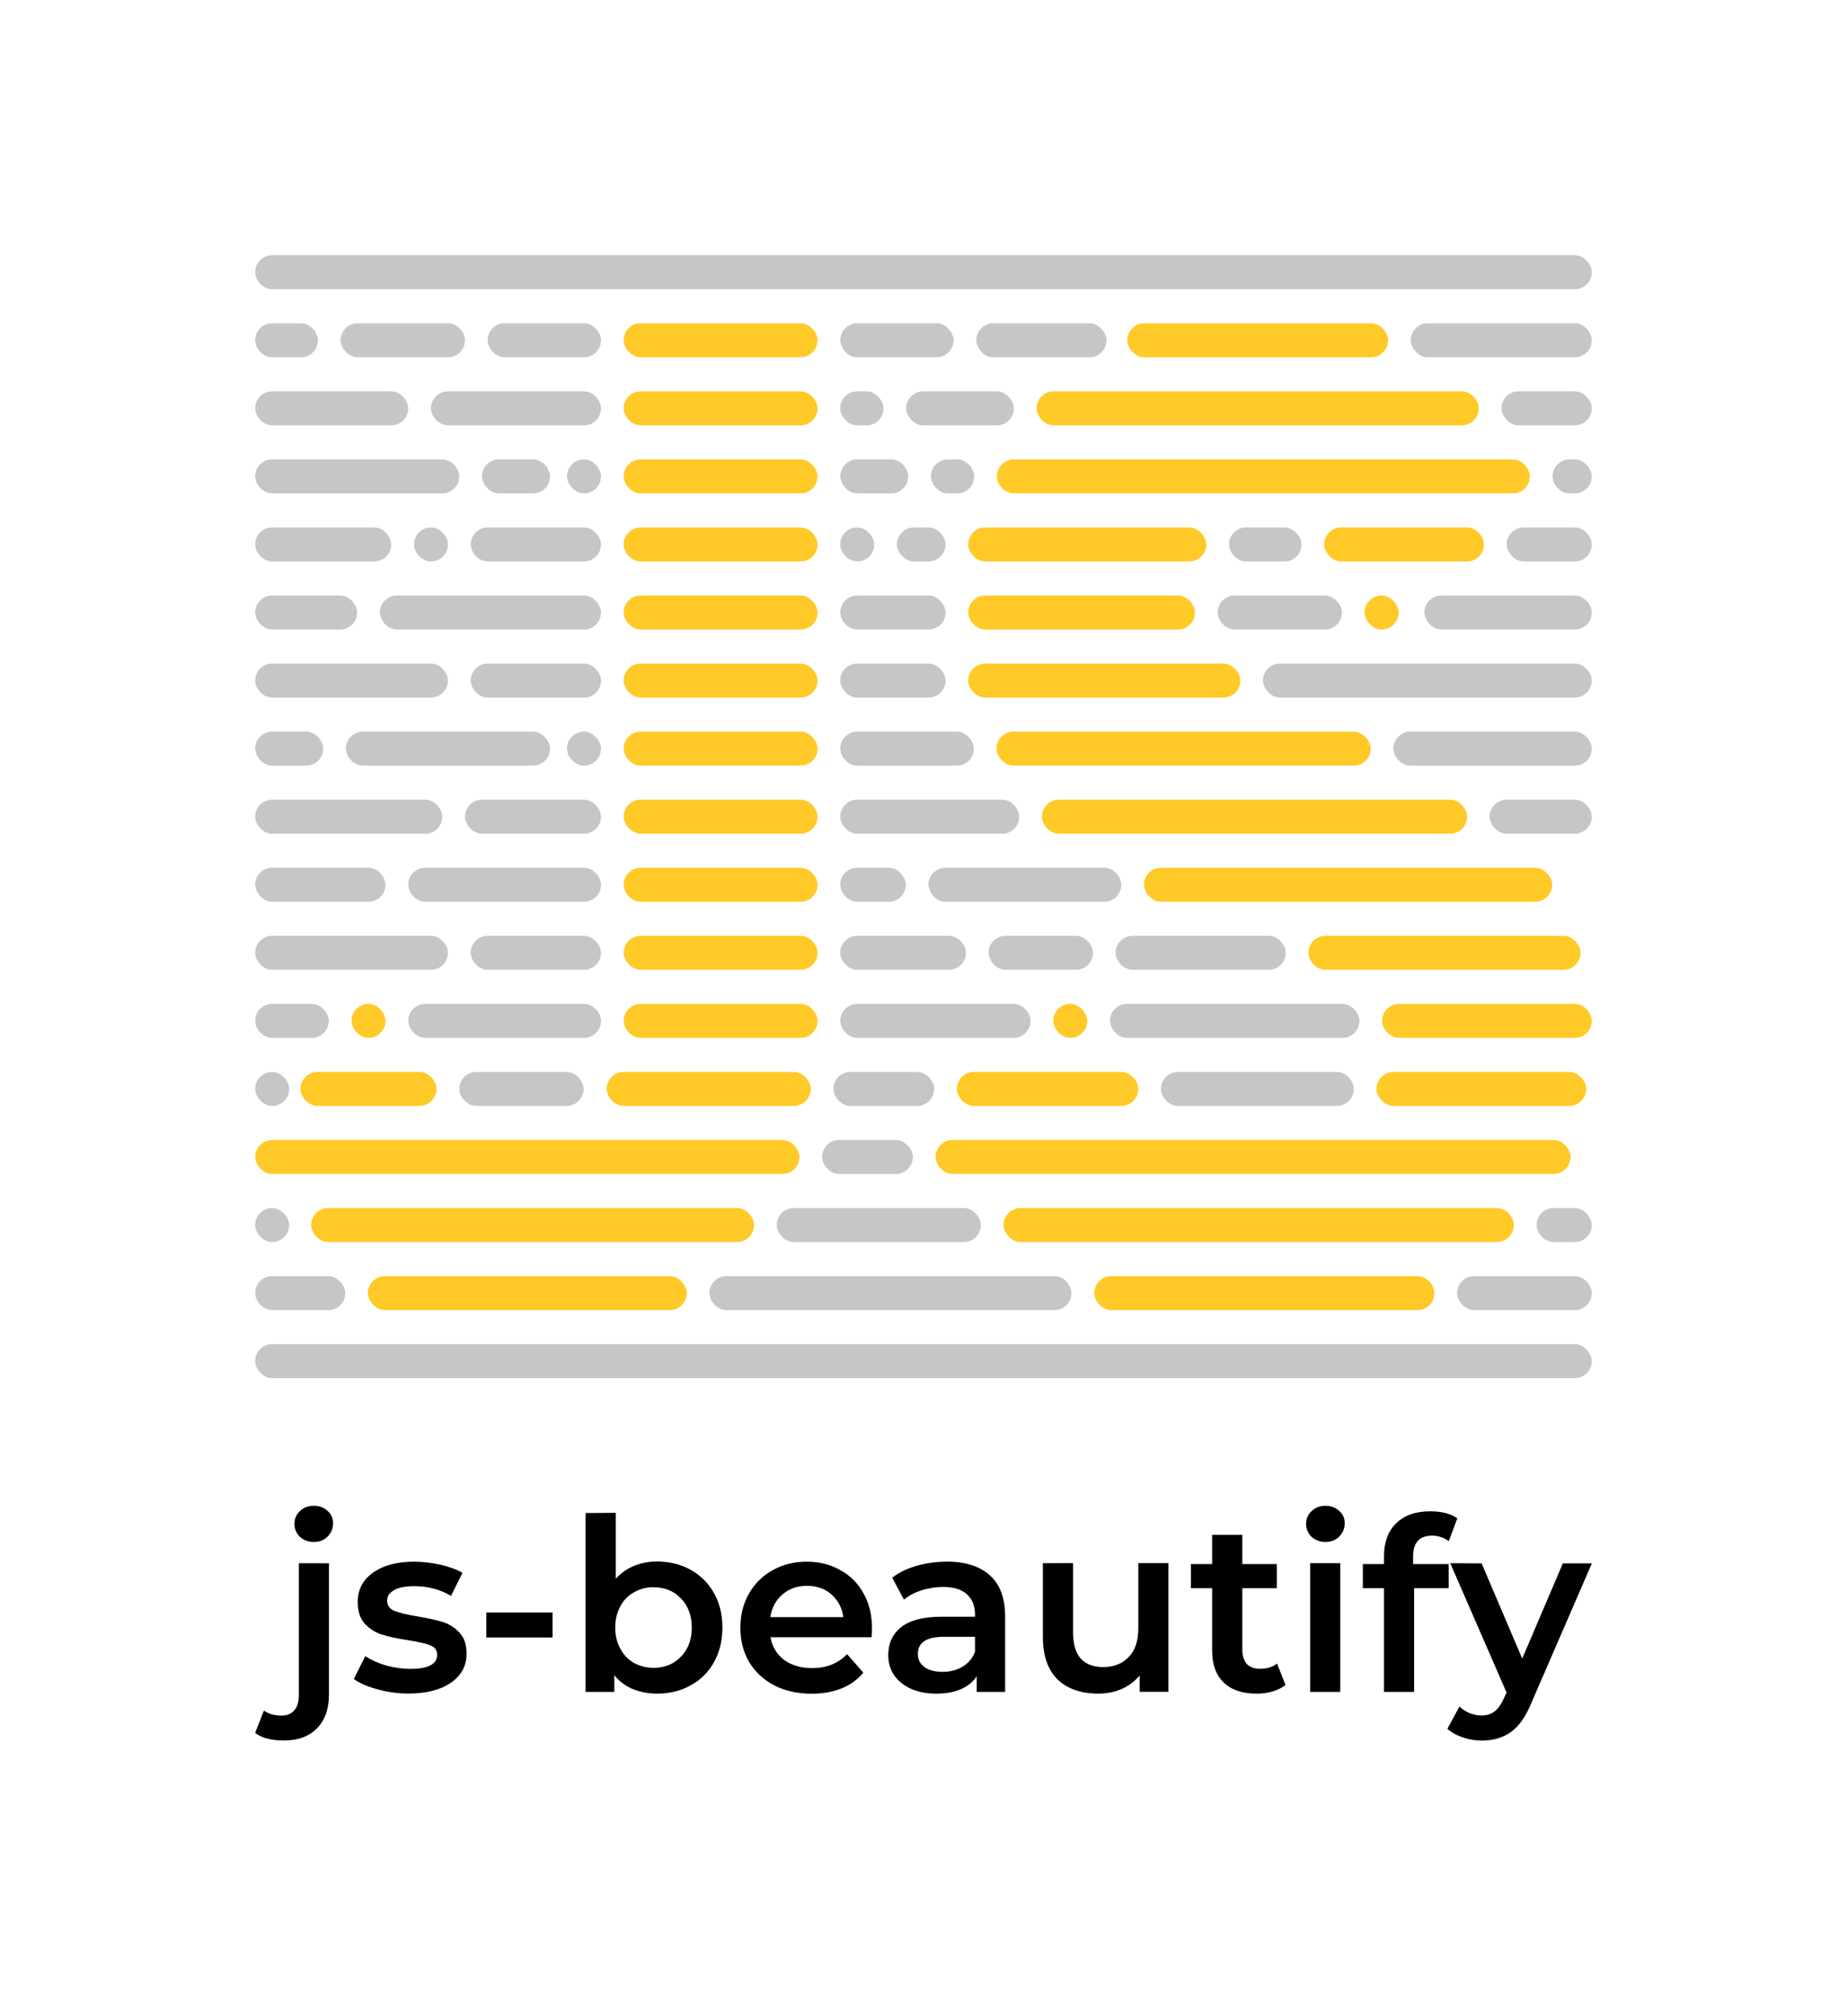 <?xml version="1.0" encoding="UTF-8" standalone="no"?>
<svg xmlns="http://www.w3.org/2000/svg" version="1.1" viewBox="0 0 217.168 237">
   <g id="javascript">
      <rect x="43.256" y="150" width="37.488" height="4" rx="2" fill="#ffca28" />
      <rect x="36.584" y="142" width="52.08" height="4" rx="2" fill="#ffca28" />
      <rect x="30" y="134" width="64" height="4" rx="2" fill="#ffca28" />
      <rect x="35.328" y="126" width="16" height="4" rx="2" fill="#ffca28" />
      <rect x="41.328" y="118" width="4" height="4" rx="2" fill="#ffca28" />
      <rect x="71.328" y="126" width="24" height="4" rx="2" fill="#ffca28" />
      <rect x="73.328" y="118" width="22.8" height="4" rx="2" fill="#ffca28" />
      <rect x="73.328" y="110" width="22.8" height="4" rx="2" fill="#ffca28" />
      <rect x="73.328" y="102" width="22.8" height="4" rx="2" fill="#ffca28" />
      <rect x="73.328" y="94" width="22.8" height="4" rx="2" fill="#ffca28" />
      <rect x="73.328" y="86" width="22.8" height="4" rx="2" fill="#ffca28" />
      <rect x="73.328" y="78" width="22.8" height="4" rx="2" fill="#ffca28" />
      <rect x="73.328" y="70" width="22.8" height="4" rx="2" fill="#ffca28" />
      <rect x="73.328" y="62" width="22.8" height="4" rx="2" fill="#ffca28" />
      <rect x="73.328" y="54" width="22.8" height="4" rx="2" fill="#ffca28" />
      <rect x="73.328" y="46" width="22.8" height="4" rx="2" fill="#ffca28" />
      <rect x="73.328" y="38" width="22.8" height="4" rx="2" fill="#ffca28" />
      <rect x="128.664" y="150" width="40" height="4" rx="2" fill="#ffca28" />
      <rect x="118" y="142" width="60" height="4" rx="2" fill="#ffca28" />
      <rect x="110" y="134" width="74.664" height="4" rx="2" fill="#ffca28" />
      <rect x="112.504" y="126" width="21.336" height="4" rx="2" fill="#ffca28" />
      <rect x="123.84" y="118" width="4" height="4" rx="2" fill="#ffca28" />
      <rect x="161.84" y="126" width="24.664" height="4" rx="2" fill="#ffca28" />
      <rect x="162.504" y="118" width="24.664" height="4" rx="2" fill="#ffca28" />
      <rect x="153.84" y="110" width="32" height="4" rx="2" fill="#ffca28" />
      <rect x="134.504" y="102" width="48" height="4" rx="2" fill="#ffca28" />
      <rect x="122.504" y="94" width="50" height="4" rx="2" fill="#ffca28" />
      <rect x="117.168" y="86" width="44" height="4" rx="2" fill="#ffca28" />
      <rect x="113.84" y="78" width="32" height="4" rx="2" fill="#ffca28" />
      <rect x="113.84" y="70" width="26.664" height="4" rx="2" fill="#ffca28" />
      <rect x="113.84" y="62" width="28" height="4" rx="2" fill="#ffca28" />
      <rect x="160.448" y="70" width="4" height="4" rx="2" fill="#ffca28" />
      <rect x="155.688" y="62" width="18.8" height="4" rx="2" fill="#ffca28" />
      <rect x="117.208" y="54" width="62.664" height="4" rx="2" fill="#ffca28" />
      <rect x="121.88" y="46" width="52" height="4" rx="2" fill="#ffca28" />
      <rect x="132.544" y="38" width="30.664" height="4" rx="2" fill="#ffca28" />
   </g>
   <g id="waterfall">
      <rect x="30" y="158" width="157.16" height="4" rx="2" fill="#888888" fill-opacity="0.48" />
      <rect x="30" y="150" width="10.592" height="4" rx="2" fill="#888888" fill-opacity="0.48" />
      <rect x="30" y="142" width="4" height="4" rx="2" fill="#888888" fill-opacity="0.48" />
      <rect x="30" y="126" width="4" height="4" rx="2" fill="#888888" fill-opacity="0.48" />
      <rect x="30" y="118" width="8.656" height="4" rx="2" fill="#888888" fill-opacity="0.48" />
      <rect x="54" y="126" width="14.616" height="4" rx="2" fill="#888888" fill-opacity="0.48" />
      <rect x="48" y="118" width="22.672" height="4" rx="2" fill="#888888" fill-opacity="0.48" />
      <rect x="30" y="110" width="22.672" height="4" rx="2" fill="#888888" fill-opacity="0.48" />
      <rect x="55.345" y="110" width="15.32" height="4" rx="2" fill="#888888" fill-opacity="0.48" />
      <rect x="30" y="102" width="15.32" height="4" rx="2" fill="#888888" fill-opacity="0.48" />
      <rect x="48" y="102" width="22.672" height="4" rx="2" fill="#888888" fill-opacity="0.48" />
      <rect x="30" y="94" width="22" height="4" rx="2" fill="#888888" fill-opacity="0.48" />
      <rect x="54.672" y="94" width="15.992" height="4" rx="2" fill="#888888" fill-opacity="0.48" />
      <rect x="30" y="86" width="8" height="4" rx="2" fill="#888888" fill-opacity="0.48" />
      <rect x="40.672" y="86" width="24" height="4" rx="2" fill="#888888" fill-opacity="0.48" />
      <rect x="66.664" y="86" width="4" height="4" rx="2" fill="#888888" fill-opacity="0.48" />
      <rect x="30" y="78" width="22.672" height="4" rx="2" fill="#888888" fill-opacity="0.48" />
      <rect x="55.345" y="78" width="15.32" height="4" rx="2" fill="#888888" fill-opacity="0.48" />
      <rect x="30" y="70" width="11.992" height="4" rx="2" fill="#888888" fill-opacity="0.48" />
      <rect x="44.664" y="70" width="26" height="4" rx="2" fill="#888888" fill-opacity="0.48" />
      <rect x="30" y="62" width="16" height="4" rx="2" fill="#888888" fill-opacity="0.48" />
      <rect x="48.68" y="62" width="4" height="4" rx="2" fill="#888888" fill-opacity="0.48" />
      <rect x="55.345" y="62" width="15.32" height="4" rx="2" fill="#888888" fill-opacity="0.48" />
      <rect x="30" y="54" width="24" height="4" rx="2" fill="#888888" fill-opacity="0.48" />
      <rect x="56.672" y="54" width="8" height="4" rx="2" fill="#888888" fill-opacity="0.48" />
      <rect x="66.664" y="54" width="4" height="4" rx="2" fill="#888888" fill-opacity="0.48" />
      <rect x="30" y="46" width="18" height="4" rx="2" fill="#888888" fill-opacity="0.48" />
      <rect x="50.672" y="46" width="19.992" height="4" rx="2" fill="#888888" fill-opacity="0.48" />
      <rect x="30" y="38" width="7.384" height="4" rx="2" fill="#888888" fill-opacity="0.48" />
      <rect x="40.056" y="38" width="14.616" height="4" rx="2" fill="#888888" fill-opacity="0.48" />
      <rect x="57.336" y="38" width="13.328" height="4" rx="2" fill="#888888" fill-opacity="0.48" />
      <rect x="83.408" y="150" width="42.576" height="4" rx="2" fill="#888888" fill-opacity="0.48" />
      <rect x="91.328" y="142" width="24" height="4" rx="2" fill="#888888" fill-opacity="0.48" />
      <rect x="96.664" y="134" width="10.672" height="4" rx="2" fill="#888888" fill-opacity="0.48" />
      <rect x="97.993" y="126" width="11.848" height="4" rx="2" fill="#888888" fill-opacity="0.48" />
      <rect x="136.504" y="126" width="22.672" height="4" rx="2" fill="#888888" fill-opacity="0.48" />
      <rect x="98.792" y="118" width="22.376" height="4" rx="2" fill="#888888" fill-opacity="0.48" />
      <rect x="130.504" y="118" width="29.336" height="4" rx="2" fill="#888888" fill-opacity="0.48" />
      <rect x="98.792" y="110" width="14.784" height="4" rx="2" fill="#888888" fill-opacity="0.48" />
      <rect x="116.24" y="110" width="12.272" height="4" rx="2" fill="#888888" fill-opacity="0.48" />
      <rect x="131.176" y="110" width="20" height="4" rx="2" fill="#888888" fill-opacity="0.48" />
      <rect x="98.792" y="102" width="7.712" height="4" rx="2" fill="#888888" fill-opacity="0.48" />
      <rect x="109.168" y="102" width="22.672" height="4" rx="2" fill="#888888" fill-opacity="0.48" />
      <rect x="98.792" y="94" width="21.048" height="4" rx="2" fill="#888888" fill-opacity="0.48" />
      <rect x="98.792" y="86" width="15.712" height="4" rx="2" fill="#888888" fill-opacity="0.48" />
      <rect x="98.792" y="78" width="12.384" height="4" rx="2" fill="#888888" fill-opacity="0.48" />
      <rect x="98.792" y="70" width="12.384" height="4" rx="2" fill="#888888" fill-opacity="0.48" />
      <rect x="98.792" y="62" width="4" height="4" rx="2" fill="#888888" fill-opacity="0.48" />
      <rect x="105.456" y="62" width="5.72" height="4" rx="2" fill="#888888" fill-opacity="0.48" />
      <rect x="98.792" y="54" width="8" height="4" rx="2" fill="#888888" fill-opacity="0.48" />
      <rect x="109.456" y="54" width="5.088" height="4" rx="2" fill="#888888" fill-opacity="0.48" />
      <rect x="98.792" y="46" width="5.088" height="4" rx="2" fill="#888888" fill-opacity="0.48" />
      <rect x="106.544" y="46" width="12.672" height="4" rx="2" fill="#888888" fill-opacity="0.48" />
      <rect x="98.792" y="38" width="13.328" height="4" rx="2" fill="#888888" fill-opacity="0.48" />
      <rect x="114.784" y="38" width="15.32" height="4" rx="2" fill="#888888" fill-opacity="0.48" />
      <rect x="171.328" y="150" width="15.832" height="4" rx="2" fill="#888888" fill-opacity="0.48" />
      <rect x="180.664" y="142" width="6.496" height="4" rx="2" fill="#888888" fill-opacity="0.48" />
      <rect x="175.152" y="94" width="12.008" height="4" rx="2" fill="#888888" fill-opacity="0.48" />
      <rect x="163.832" y="86" width="23.328" height="4" rx="2" fill="#888888" fill-opacity="0.48" />
      <rect x="148.504" y="78" width="38.656" height="4" rx="2" fill="#888888" fill-opacity="0.48" />
      <rect x="143.168" y="70" width="14.616" height="4" rx="2" fill="#888888" fill-opacity="0.48" />
      <rect x="144.504" y="62" width="8.52" height="4" rx="2" fill="#888888" fill-opacity="0.48" />
      <rect x="167.48" y="70" width="19.68" height="4" rx="2" fill="#888888" fill-opacity="0.48" />
      <rect x="177.152" y="62" width="10.008" height="4" rx="2" fill="#888888" fill-opacity="0.48" />
      <rect x="182.544" y="54" width="4.616" height="4" rx="2" fill="#888888" fill-opacity="0.48" />
      <rect x="176.544" y="46" width="10.616" height="4" rx="2" fill="#888888" fill-opacity="0.48" />
      <rect x="165.872" y="38" width="21.288" height="4" rx="2" fill="#888888" fill-opacity="0.48" />
      <rect x="30" y="30" width="157.16" height="4" rx="2" fill="#888888" fill-opacity="0.48" />
   </g>
   <path id="banner-text" d="m 36.89 177 c -0.64 0 -1.19 0.2 -1.62 0.62 -0.43 0.4 -0.65 0.9 -0.65 1.5 0 0.6 0.22 1.12 0.65 1.54 0.43 0.38 0.99 0.59 1.62 0.59 0.67 0 1.2 -0.2 1.62 -0.62 0.43 -0.43 0.65 -0.97 0.65 -1.59 0 -0.59 -0.22 -1.07 -0.65 -1.44 C 38.08 177.2 37.54 177 36.89 177 Z m 118.95 0 c -0.64 0 -1.19 0.2 -1.62 0.62 -0.43 0.4 -0.65 0.9 -0.65 1.5 0 0.6 0.22 1.12 0.65 1.54 0.43 0.38 0.99 0.59 1.62 0.59 0.67 0 1.2 -0.2 1.62 -0.62 0.43 -0.43 0.65 -0.97 0.65 -1.59 0 -0.59 -0.22 -1.07 -0.65 -1.44 C 157.02 177.2 156.49 177 155.83 177 Z m 12.31 0.65 c -1.72 0 -3.04 0.47 -4 1.42 -0.94 0.92 -1.42 2.21 -1.42 3.83 v 0.95 h -2.49 v 2.84 h 2.49 v 12.19 h 3.54 v -12.19 h 4.06 v -2.84 h -4.18 v -0.9 c 0 -1.62 0.75 -2.44 2.24 -2.44 0.7 0 1.35 0.22 1.96 0.64 l 1 -2.68 c -0.79 -0.55 -1.84 -0.82 -3.21 -0.82 z m -99.3 0.2 v 21.03 h 3.38 v -1.96 c 0.59 0.72 1.3 1.25 2.16 1.62 0.87 0.35 1.82 0.54 2.86 0.54 1.47 0 2.79 -0.32 3.95 -0.97 1.17 -0.64 2.09 -1.54 2.74 -2.71 0.67 -1.2 1 -2.56 1 -4.1 0 -1.52 -0.33 -2.88 -1 -4.05 -0.65 -1.17 -1.57 -2.07 -2.74 -2.73 -1.15 -0.64 -2.47 -0.97 -3.95 -0.97 -0.99 0 -1.89 0.18 -2.71 0.52 -0.82 0.33 -1.52 0.84 -2.14 1.5 v -7.74 z m 73.67 2.56 v 3.44 h -2.49 v 2.84 h 2.49 v 7.29 c 0 1.66 0.45 2.93 1.37 3.8 0.9 0.87 2.19 1.3 3.85 1.3 0.67 0 1.29 -0.08 1.87 -0.25 0.6 -0.18 1.12 -0.43 1.54 -0.77 l -1 -2.52 c -0.52 0.42 -1.19 0.62 -1.97 0.62 -0.69 0 -1.2 -0.18 -1.57 -0.55 -0.35 -0.4 -0.54 -0.97 -0.54 -1.71 v -7.21 h 4.06 v -2.84 h -4.06 v -3.44 z m -93.8 3.16 c -2.04 0 -3.66 0.43 -4.87 1.3 -1.2 0.85 -1.79 2.01 -1.79 3.44 0 1.09 0.28 1.96 0.85 2.57 0.59 0.6 1.25 1.04 2.04 1.27 0.79 0.25 1.81 0.47 3.06 0.65 1.19 0.2 2.06 0.38 2.57 0.6 0.55 0.2 0.82 0.57 0.82 1.1 0 1.12 -1.05 1.67 -3.18 1.67 -0.92 0 -1.86 -0.13 -2.83 -0.4 -0.95 -0.28 -1.76 -0.65 -2.44 -1.1 l -1.35 2.69 c 0.69 0.5 1.62 0.9 2.81 1.22 1.17 0.32 2.36 0.49 3.59 0.49 2.11 0 3.78 -0.42 5.02 -1.27 1.22 -0.85 1.84 -1.99 1.84 -3.41 0 -1.07 -0.28 -1.91 -0.85 -2.49 -0.54 -0.59 -1.2 -1 -1.97 -1.25 -0.79 -0.23 -1.77 -0.45 -2.98 -0.65 -1.22 -0.2 -2.11 -0.42 -2.69 -0.65 -0.57 -0.23 -0.85 -0.65 -0.85 -1.22 0 -0.5 0.27 -0.9 0.79 -1.2 0.55 -0.33 1.34 -0.48 2.39 -0.48 1.61 0 3.04 0.37 4.33 1.14 l 1.35 -2.71 c -0.65 -0.38 -1.5 -0.7 -2.54 -0.94 -1.04 -0.23 -2.07 -0.37 -3.13 -0.37 z m 46.16 0 c -1.49 0 -2.84 0.33 -4.03 1 -1.19 0.65 -2.12 1.59 -2.81 2.78 -0.65 1.17 -0.99 2.49 -0.99 3.96 0 1.5 0.33 2.84 1.02 4.03 0.7 1.17 1.69 2.09 2.94 2.76 1.27 0.65 2.74 0.99 4.4 0.99 1.3 0 2.47 -0.2 3.53 -0.62 1.04 -0.42 1.89 -1.04 2.57 -1.86 l -1.91 -2.17 c -1.07 1.1 -2.44 1.64 -4.11 1.64 -1.3 0 -2.39 -0.32 -3.28 -0.95 -0.87 -0.67 -1.42 -1.55 -1.62 -2.68 h 11.89 c 0.03 -0.45 0.05 -0.8 0.05 -1.04 0 -1.55 -0.33 -2.93 -0.99 -4.1 -0.65 -1.19 -1.55 -2.11 -2.73 -2.74 -1.15 -0.67 -2.47 -1 -3.95 -1 z m 16.42 0 c -1.25 0 -2.42 0.17 -3.54 0.49 -1.12 0.32 -2.07 0.79 -2.86 1.39 l 1.39 2.59 c 0.57 -0.49 1.25 -0.85 2.07 -1.1 0.82 -0.27 1.67 -0.4 2.52 -0.4 1.24 0 2.17 0.28 2.79 0.85 0.65 0.57 0.97 1.37 0.97 2.42 v 0.23 h -3.91 c -2.17 0 -3.78 0.42 -4.8 1.25 -1 0.8 -1.49 1.89 -1.49 3.26 0 0.87 0.22 1.66 0.67 2.34 0.47 0.69 1.14 1.22 1.99 1.62 0.85 0.38 1.84 0.57 2.98 0.57 1.14 0 2.09 -0.17 2.89 -0.52 0.82 -0.35 1.44 -0.87 1.87 -1.52 v 1.84 h 3.34 v -8.88 c 0 -2.16 -0.6 -3.76 -1.79 -4.82 -1.17 -1.07 -2.88 -1.62 -5.1 -1.62 z m -76.16 0.18 v 15.5 c 0 0.8 -0.18 1.39 -0.54 1.79 -0.35 0.42 -0.85 0.62 -1.5 0.62 -0.85 0 -1.54 -0.2 -2.07 -0.59 L 30 203.7 c 0.77 0.6 1.91 0.89 3.41 0.89 1.66 0 2.94 -0.49 3.88 -1.45 0.92 -0.95 1.39 -2.27 1.39 -3.96 v -15.42 z m 87.48 0 v 8.64 c 0 2.21 0.57 3.88 1.72 5.02 1.17 1.12 2.78 1.67 4.8 1.67 0.97 0 1.89 -0.18 2.74 -0.54 0.85 -0.38 1.55 -0.92 2.12 -1.59 v 1.92 h 3.38 v -15.13 h -3.54 v 7.66 c 0 1.47 -0.37 2.61 -1.14 3.39 -0.74 0.77 -1.74 1.17 -2.99 1.17 -1.14 0 -2.02 -0.33 -2.64 -1 -0.6 -0.69 -0.9 -1.71 -0.9 -3.06 v -8.16 z m 31.43 0 v 15.13 h 3.54 v -15.13 z m 16.47 0 6.62 15.2 -0.27 0.59 c -0.33 0.75 -0.72 1.3 -1.12 1.62 -0.4 0.32 -0.92 0.49 -1.54 0.49 -0.47 0 -0.95 -0.1 -1.42 -0.28 -0.45 -0.2 -0.85 -0.45 -1.19 -0.77 l -1.42 2.61 c 0.47 0.43 1.09 0.77 1.82 1.02 0.74 0.25 1.49 0.37 2.24 0.37 1.34 0 2.47 -0.33 3.43 -1.02 0.94 -0.67 1.74 -1.82 2.41 -3.46 l 7.09 -16.35 h -3.41 l -4.78 11.19 -4.77 -11.19 z m -75.64 2.66 c 1.15 0 2.12 0.33 2.89 1.02 0.77 0.69 1.24 1.57 1.39 2.66 h -8.59 c 0.17 -1.1 0.65 -1.99 1.42 -2.66 0.8 -0.69 1.76 -1.02 2.89 -1.02 z m -18.02 0.17 c 1.3 0 2.36 0.43 3.19 1.3 0.85 0.87 1.29 2.02 1.29 3.43 0 1.42 -0.43 2.57 -1.29 3.44 -0.84 0.87 -1.89 1.3 -3.19 1.3 -0.85 0 -1.62 -0.2 -2.31 -0.57 -0.69 -0.4 -1.22 -0.95 -1.61 -1.67 -0.4 -0.72 -0.6 -1.55 -0.6 -2.51 0 -0.94 0.2 -1.77 0.6 -2.49 0.38 -0.72 0.92 -1.27 1.61 -1.64 0.69 -0.4 1.45 -0.6 2.31 -0.6 z m -19.68 2.96 v 2.94 h 7.79 v -2.94 z m 53.8 2.86 h 3.66 v 1.76 c -0.28 0.75 -0.77 1.34 -1.47 1.76 -0.69 0.4 -1.47 0.6 -2.36 0.6 -0.9 0 -1.62 -0.2 -2.12 -0.57 -0.52 -0.38 -0.77 -0.89 -0.77 -1.54 0 -1.34 1.02 -2.01 3.06 -2.01 z" fill="#000000" />
</svg>